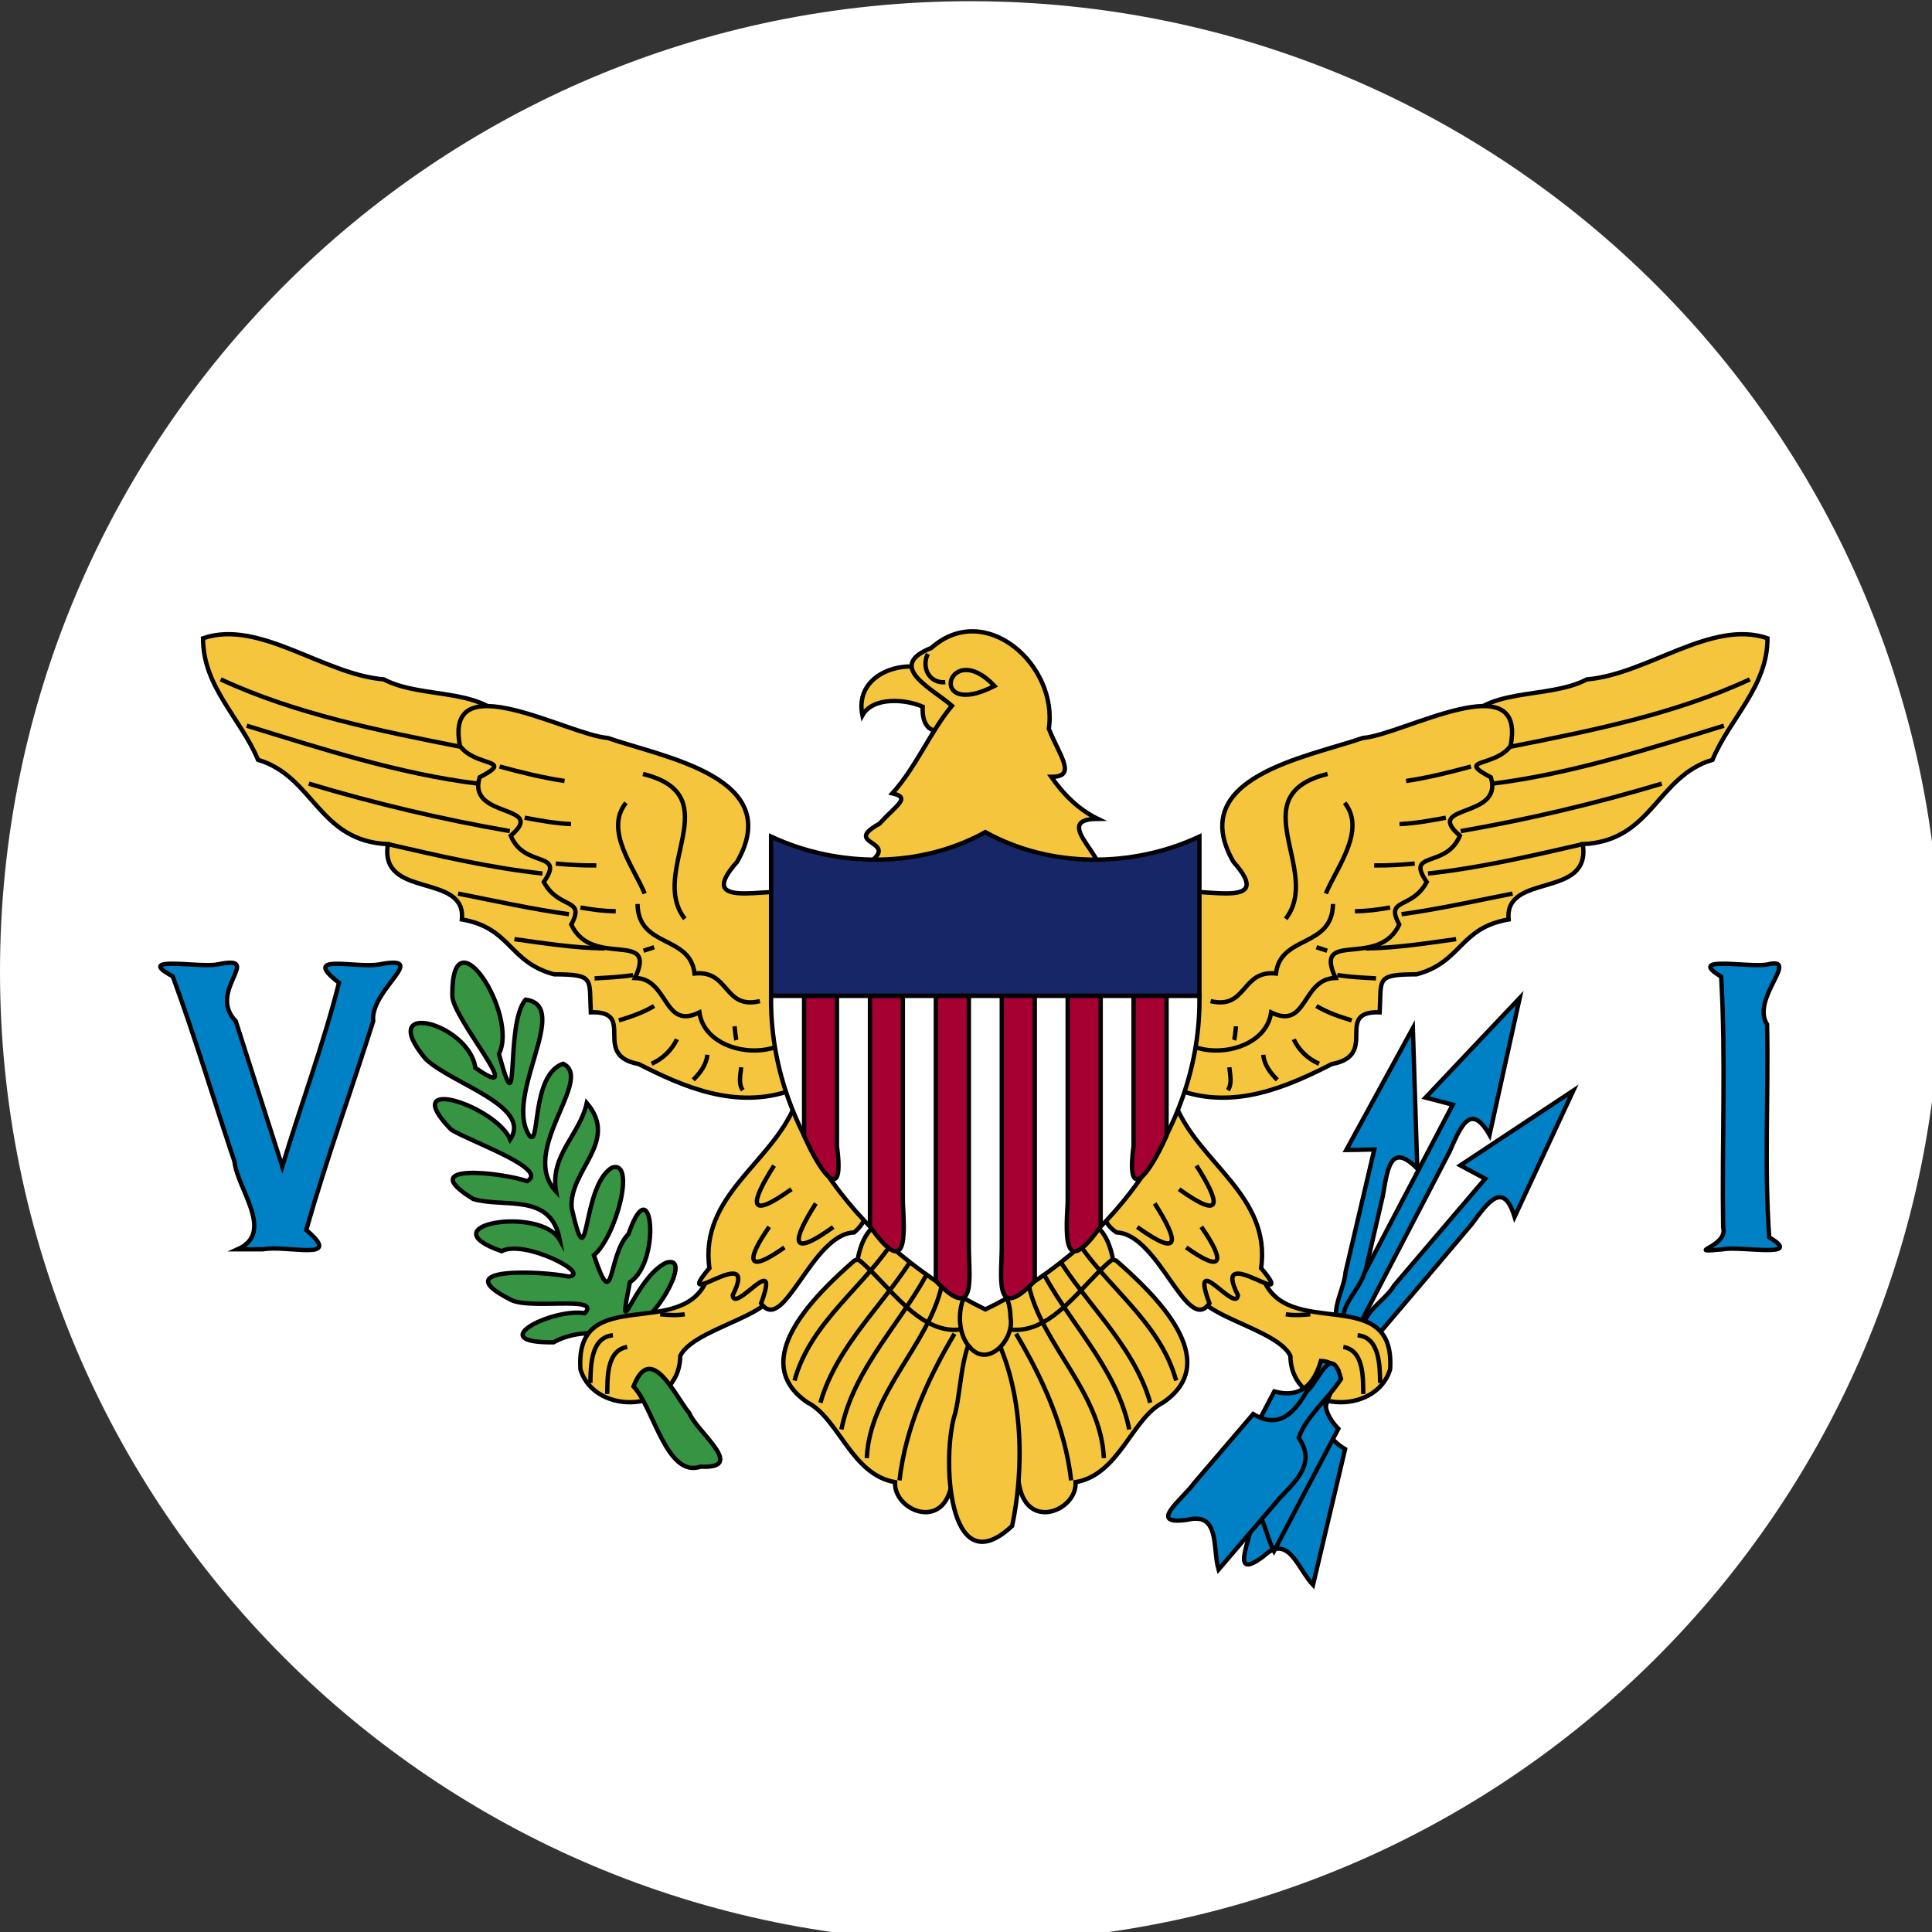 <?xml version="1.0" encoding="UTF-8"?>
<!-- Created by grConvert v0.1-0 -->
<svg xmlns="http://www.w3.org/2000/svg" xmlns:xlink="http://www.w3.org/1999/xlink" width="56pt" height="56pt" viewBox="0 0 56 56" version="1.1">
<rect x="0" y="0" width="56" height="56" fill="#333333" stroke="none"/>
<g id="surface544">
<path style=" stroke:none;fill-rule:nonzero;fill:rgb(100%,100%,100%);fill-opacity:1;" d="M 56.25 28.16 C 56.25 43.695 43.656 56.285 28.125 56.285 C 12.594 56.285 0 43.695 0 28.16 C 0 12.625 12.594 0.035 28.125 0.035 C 43.656 0.035 56.25 12.625 56.25 28.16 Z M 56.25 28.16 "/>
<path style="fill-rule:nonzero;fill:rgb(21.176%,58.039%,26.275%);fill-opacity:1;stroke-width:0.095;stroke-linecap:butt;stroke-linejoin:miter;stroke:rgb(0.392%,0%,0.784%);stroke-opacity:1;stroke-miterlimit:10;" d="M 15.078 27.62 C 15.523 27.423 16.264 26.093 15.69 26.275 C 14.993 26.617 14.602 28.212 14.902 26.699 C 15.599 26.249 15.387 24.15 14.872 25.646 C 14.407 26.111 14.566 27.456 14.116 26.111 C 14.607 25.693 15.04 24.012 14.51 24.198 C 13.83 24.601 14.022 26.799 13.63 25.083 C 13.56 24.256 14.684 23.633 13.96 22.785 C 13.813 23.477 13.151 23.918 13.289 24.718 C 12.456 23.833 14.137 22.255 13.442 21.928 C 12.736 22.173 12.945 23.786 12.706 23.497 C 12.132 22.623 13.648 20.66 12.624 20.528 C 12.159 21.06 12.521 23.482 12.041 21.714 C 12.48 20.86 11.008 18.57 11.023 20.427 C 10.996 20.916 12.739 22.867 11.526 22.017 C 11.391 21.043 9.333 20.498 10.44 21.823 C 11.014 22.37 12.774 22.85 12.288 23.582 C 11.973 22.847 9.807 22.14 10.999 23.368 C 11.438 23.638 13.145 24.224 12.659 24.492 C 12.065 24.295 10.181 24.086 11.482 24.883 C 12.171 25.083 13.177 24.733 13.371 25.775 C 12.945 25.025 10.455 25.451 12.1 26.022 C 12.588 25.757 14.089 26.528 13.56 26.576 C 12.977 26.452 10.879 26.358 12.277 27.07 C 12.671 27.32 14.298 26.976 13.916 27.376 C 13.207 27.261 11.676 28.032 13.236 28.012 C 13.886 27.65 14.46 27.947 15.078 27.62 Z M 15.078 27.62 " transform="matrix(1.327,0,0,1.327,-1.517,1.735)"/>
<path style="fill-rule:nonzero;fill:rgb(95.686%,77.255%,23.922%);fill-opacity:1;stroke-width:0.095;stroke-linecap:butt;stroke-linejoin:miter;stroke:rgb(0.392%,0%,0.784%);stroke-opacity:1;stroke-miterlimit:10;" d="M 19.981 14.318 C 19.725 13.079 21.862 12.855 22.05 13.979 C 22.201 14.624 21.256 15.03 21.297 14.129 C 20.938 13.967 20.214 13.9 19.981 14.318 Z M 19.981 14.318 " transform="matrix(1.327,0,0,1.327,-1.517,1.735)"/>
<path style="fill-rule:nonzero;fill:rgb(95.686%,77.255%,23.922%);fill-opacity:1;stroke-width:0.095;stroke-linecap:butt;stroke-linejoin:miter;stroke:rgb(0.392%,0%,0.784%);stroke-opacity:1;stroke-miterlimit:10;" d="M 25.12 16.578 C 23.81 16.584 26.235 17.994 24.484 17.811 C 22.998 17.852 21.512 17.723 20.029 17.605 C 20.932 17.034 19.472 17.167 20.355 16.684 C 20.726 16.272 21.05 16.116 20.635 16.022 C 21.159 15.442 21.465 14.671 21.936 14.109 C 21.524 13.741 20.467 13.249 21.485 12.846 C 22.668 11.793 24.261 13.229 24.052 14.609 C 24.281 15.192 24.684 15.666 24.105 15.66 C 24.364 16.036 24.702 16.375 25.12 16.578 Z M 25.12 16.578 " transform="matrix(1.327,0,0,1.327,-1.517,1.735)"/>
<path style="fill:none;stroke-width:0.095;stroke-linecap:butt;stroke-linejoin:miter;stroke:rgb(0.392%,0%,0.784%);stroke-opacity:1;stroke-miterlimit:10;" d="M 21.791 13.594 C 21.438 13.623 21.265 13.27 21.409 12.976 " transform="matrix(1.327,0,0,1.327,-1.517,1.735)"/>
<path style="fill-rule:nonzero;fill:rgb(95.686%,77.255%,23.922%);fill-opacity:1;stroke-width:0.095;stroke-linecap:butt;stroke-linejoin:miter;stroke:rgb(0.392%,0%,0.784%);stroke-opacity:1;stroke-miterlimit:10;" d="M 22.866 13.676 C 21.841 12.593 21.362 14.444 22.866 13.676 Z M 22.866 13.676 " transform="matrix(1.327,0,0,1.327,-1.517,1.735)"/>
<path style="fill-rule:nonzero;fill:rgb(95.686%,77.255%,23.922%);fill-opacity:1;stroke-width:0.095;stroke-linecap:butt;stroke-linejoin:miter;stroke:rgb(0.392%,0%,0.784%);stroke-opacity:1;stroke-miterlimit:4;" d="M 26.901 22.505 C 28.113 22.941 29.276 22.423 30.235 21.934 C 31.283 21.743 30.262 20.772 31.28 20.804 C 31.318 20.06 31.189 19.98 32.086 19.974 C 33.078 19.709 33.016 18.962 34.096 18.776 C 33.999 17.74 35.909 18.341 35.715 17.131 C 37.237 17.064 37.325 15.654 38.549 15.289 C 38.932 14.374 39.753 13.691 39.75 12.634 C 38.526 12.213 37.125 13.423 35.806 13.532 C 34.923 13.994 33.534 13.658 33.031 14.618 C 31.827 16.407 30.627 18.197 29.426 19.986 C 28.661 20.28 27.895 20.575 27.133 20.869 C 27.054 21.413 26.977 21.961 26.901 22.505 Z M 26.901 22.505 " transform="matrix(1.327,0,0,1.327,-1.517,1.735)"/>
<path style="fill-rule:nonzero;fill:rgb(95.686%,77.255%,23.922%);fill-opacity:1;stroke-width:0.095;stroke-linecap:butt;stroke-linejoin:miter;stroke:rgb(0.392%,0%,0.784%);stroke-opacity:1;stroke-miterlimit:4;" d="M 26.871 18.194 C 27.404 18.064 29.028 18.576 28.084 17.517 C 27.03 15.671 29.685 15.236 30.912 14.812 C 31.786 14.744 34.5 13.173 34.138 14.986 C 33.796 15.457 32.922 15.257 33.708 15.671 C 33.993 16.587 32.213 16.248 33.031 16.946 C 32.737 17.67 31.827 17.267 32.307 17.958 C 31.977 18.573 31.386 18.291 31.707 18.888 C 31.25 19.862 29.817 18.98 30.315 20.054 C 29.573 20.068 29.708 21.199 28.908 20.807 C 28.743 21.984 26.227 21.984 26.645 20.339 C 26.639 19.618 26.736 18.9 26.871 18.194 Z M 26.871 18.194 " transform="matrix(1.327,0,0,1.327,-1.517,1.735)"/>
<path style="fill:none;stroke-width:0.095;stroke-linecap:butt;stroke-linejoin:miter;stroke:rgb(0.392%,0%,0.784%);stroke-opacity:1;stroke-miterlimit:4;" d="M 39.365 13.532 C 37.713 14.297 35.898 14.653 34.123 15.006 " transform="matrix(1.327,0,0,1.327,-1.517,1.735)"/>
<path style="fill-rule:nonzero;fill:rgb(95.686%,77.255%,23.922%);fill-opacity:1;stroke-width:0.095;stroke-linecap:butt;stroke-linejoin:miter;stroke:rgb(0.392%,0%,0.784%);stroke-opacity:1;stroke-miterlimit:4;" d="M 16.609 26.576 C 16.117 28.027 13.692 26.684 13.822 28.603 C 14.131 29.639 15.985 29.566 16.002 28.309 C 16.35 27.591 18.816 27.335 17.795 26.484 C 17.244 26.39 17.103 25.86 16.62 26.567 Z M 16.609 26.576 " transform="matrix(1.327,0,0,1.327,-1.517,1.735)"/>
<path style="fill:none;stroke-width:0.095;stroke-linecap:butt;stroke-linejoin:miter;stroke:rgb(0.392%,0%,0.784%);stroke-opacity:1;stroke-miterlimit:4;" d="M 38.799 14.544 C 37.14 15.053 35.471 15.595 33.743 15.81 " transform="matrix(1.327,0,0,1.327,-1.517,1.735)"/>
<path style="fill:none;stroke-width:0.095;stroke-linecap:butt;stroke-linejoin:miter;stroke:rgb(0.392%,0%,0.784%);stroke-opacity:1;stroke-miterlimit:4;" d="M 37.44 15.81 C 36.001 16.242 34.532 16.59 33.049 16.846 " transform="matrix(1.327,0,0,1.327,-1.517,1.735)"/>
<path style="fill:none;stroke-width:0.095;stroke-linecap:butt;stroke-linejoin:miter;stroke:rgb(0.392%,0%,0.784%);stroke-opacity:1;stroke-miterlimit:4;" d="M 35.715 17.131 C 34.597 17.387 33.478 17.649 32.336 17.773 " transform="matrix(1.327,0,0,1.327,-1.517,1.735)"/>
<path style="fill:none;stroke-width:0.095;stroke-linecap:butt;stroke-linejoin:miter;stroke:rgb(0.392%,0%,0.784%);stroke-opacity:1;stroke-miterlimit:10;" d="M 34.182 18.211 C 33.375 18.37 32.572 18.55 31.757 18.662 " transform="matrix(1.327,0,0,1.327,-1.517,1.735)"/>
<path style="fill-rule:nonzero;fill:rgb(0%,50.588%,77.647%);fill-opacity:1;stroke-width:0.095;stroke-linecap:butt;stroke-linejoin:miter;stroke:rgb(0.392%,0%,0.784%);stroke-opacity:1;stroke-miterlimit:10;" d="M 30.55 23.812 C 31.036 22.926 31.521 22.037 32.004 21.151 C 32.036 22.173 32.069 23.197 32.101 24.218 C 31.507 23.618 31.448 24.251 31.351 24.801 C 31.121 25.799 30.888 26.799 30.659 27.797 C 30.006 27.585 30.503 26.941 30.535 26.473 C 30.744 25.581 30.953 24.692 31.162 23.8 C 30.959 23.806 30.756 23.809 30.55 23.812 Z M 30.55 23.812 " transform="matrix(1.327,0,0,1.327,-1.517,1.735)"/>
<path style="fill:none;stroke-width:0.095;stroke-linecap:butt;stroke-linejoin:miter;stroke:rgb(0.392%,0%,0.784%);stroke-opacity:1;stroke-miterlimit:10;" d="M 32.949 19.206 C 32.295 19.297 31.639 19.4 30.977 19.409 " transform="matrix(1.327,0,0,1.327,-1.517,1.735)"/>
<path style="fill:none;stroke-width:0.095;stroke-linecap:butt;stroke-linejoin:miter;stroke:rgb(0.392%,0%,0.784%);stroke-opacity:1;stroke-miterlimit:10;" d="M 31.198 20.063 C 30.915 20.048 30.632 20.033 30.353 19.992 " transform="matrix(1.327,0,0,1.327,-1.517,1.735)"/>
<path style="fill:none;stroke-width:0.095;stroke-linecap:butt;stroke-linejoin:miter;stroke:rgb(0.392%,0%,0.784%);stroke-opacity:1;stroke-miterlimit:10;" d="M 30.668 20.981 C 30.403 20.901 30.135 20.81 29.897 20.666 " transform="matrix(1.327,0,0,1.327,-1.517,1.735)"/>
<path style="fill:none;stroke-width:0.095;stroke-linecap:butt;stroke-linejoin:miter;stroke:rgb(0.392%,0%,0.784%);stroke-opacity:1;stroke-miterlimit:10;" d="M 29.956 21.928 C 29.714 21.823 29.511 21.631 29.402 21.393 " transform="matrix(1.327,0,0,1.327,-1.517,1.735)"/>
<path style="fill:none;stroke-width:0.095;stroke-linecap:butt;stroke-linejoin:miter;stroke:rgb(0.392%,0%,0.784%);stroke-opacity:1;stroke-miterlimit:10;" d="M 29.043 22.279 C 28.893 22.132 28.755 21.949 28.737 21.731 " transform="matrix(1.327,0,0,1.327,-1.517,1.735)"/>
<path style="fill-rule:nonzero;fill:rgb(0%,50.588%,77.647%);fill-opacity:1;stroke-width:0.095;stroke-linecap:butt;stroke-linejoin:miter;stroke:rgb(0.392%,0%,0.784%);stroke-opacity:1;stroke-miterlimit:10;" d="M 33.04 24.148 C 33.861 23.603 34.685 23.059 35.509 22.514 C 35.079 23.435 34.653 24.354 34.226 25.272 C 33.979 24.462 33.634 24.966 33.293 25.428 C 32.59 26.261 31.886 27.094 31.18 27.923 C 30.553 27.55 31.383 27.155 31.595 26.77 C 32.257 25.993 32.922 25.216 33.584 24.439 C 33.402 24.342 33.219 24.245 33.04 24.148 Z M 33.04 24.148 " transform="matrix(1.327,0,0,1.327,-1.517,1.735)"/>
<path style="fill:none;stroke-width:0.095;stroke-linecap:butt;stroke-linejoin:miter;stroke:rgb(0.392%,0%,0.784%);stroke-opacity:1;stroke-miterlimit:10;" d="M 27.963 22.505 C 28.063 22.358 28.01 22.164 27.995 22.005 " transform="matrix(1.327,0,0,1.327,-1.517,1.735)"/>
<path style="fill-rule:nonzero;fill:rgb(0%,50.588%,77.647%);fill-opacity:1;stroke-width:0.095;stroke-linecap:butt;stroke-linejoin:miter;stroke:rgb(0.392%,0%,0.784%);stroke-opacity:1;stroke-miterlimit:10;" d="M 32.281 22.667 C 32.966 21.94 33.652 21.216 34.338 20.492 C 34.117 21.49 33.899 22.485 33.679 23.482 C 33.258 22.744 33.037 23.329 32.807 23.847 C 32.142 25.128 31.474 26.408 30.809 27.688 C 30.082 27.517 30.833 26.92 30.941 26.508 C 31.586 25.281 32.231 24.05 32.875 22.823 C 32.678 22.77 32.478 22.717 32.281 22.667 Z M 32.281 22.667 " transform="matrix(1.327,0,0,1.327,-1.517,1.735)"/>
<path style="fill:none;stroke-width:0.095;stroke-linecap:butt;stroke-linejoin:miter;stroke:rgb(0.392%,0%,0.784%);stroke-opacity:1;stroke-miterlimit:10;" d="M 28.101 21.41 C 28.11 21.384 28.137 21.184 28.14 21.11 " transform="matrix(1.327,0,0,1.327,-1.517,1.735)"/>
<path style="fill-rule:nonzero;fill:rgb(95.686%,77.255%,23.922%);fill-opacity:1;stroke-width:0.095;stroke-linecap:butt;stroke-linejoin:miter;stroke:rgb(0.392%,0%,0.784%);stroke-opacity:1;stroke-miterlimit:4;" d="M 18.43 22.505 C 17.215 22.941 16.052 22.423 15.093 21.934 C 14.048 21.743 15.067 20.772 14.048 20.804 C 14.01 20.06 14.139 19.98 13.245 19.974 C 12.25 19.709 12.312 18.962 11.232 18.776 C 11.332 17.74 9.419 18.341 9.616 17.131 C 8.091 17.064 8.006 15.654 6.779 15.289 C 6.396 14.374 5.575 13.691 5.578 12.634 C 6.805 12.213 8.203 13.423 9.525 13.532 C 10.405 13.994 11.794 13.658 12.3 14.618 C 13.501 16.407 14.702 18.197 15.902 19.986 C 16.668 20.28 17.433 20.575 18.195 20.869 C 18.274 21.413 18.351 21.961 18.43 22.505 Z M 18.43 22.505 " transform="matrix(1.327,0,0,1.327,-1.517,1.735)"/>
<path style="fill:none;stroke-width:0.095;stroke-linecap:butt;stroke-linejoin:miter;stroke:rgb(0.392%,0%,0.784%);stroke-opacity:1;stroke-miterlimit:10;" d="M 30.141 15.598 C 28.228 16.069 30.038 17.72 29.226 18.762 " transform="matrix(1.327,0,0,1.327,-1.517,1.735)"/>
<path style="fill-rule:nonzero;fill:rgb(95.686%,77.255%,23.922%);fill-opacity:1;stroke-width:0.095;stroke-linecap:butt;stroke-linejoin:miter;stroke:rgb(0.392%,0%,0.784%);stroke-opacity:1;stroke-miterlimit:4;" d="M 18.457 18.194 C 17.924 18.064 16.3 18.576 17.244 17.517 C 18.298 15.671 15.643 15.236 14.419 14.812 C 13.545 14.744 10.829 13.173 11.191 14.986 C 11.535 15.457 12.406 15.257 11.62 15.671 C 11.335 16.587 13.115 16.248 12.3 16.946 C 12.594 17.67 13.501 17.267 13.021 17.958 C 13.354 18.573 13.942 18.291 13.621 18.888 C 14.078 19.862 15.514 18.98 15.014 20.054 C 15.755 20.068 15.62 21.199 16.42 20.807 C 16.585 21.984 19.101 21.984 18.684 20.339 C 18.689 19.618 18.592 18.9 18.457 18.194 Z M 18.457 18.194 " transform="matrix(1.327,0,0,1.327,-1.517,1.735)"/>
<path style="fill:none;stroke-width:0.095;stroke-linecap:butt;stroke-linejoin:miter;stroke:rgb(0.392%,0%,0.784%);stroke-opacity:1;stroke-miterlimit:10;" d="M 30.132 19.459 L 29.897 19.383 " transform="matrix(1.327,0,0,1.327,-1.517,1.735)"/>
<path style="fill:none;stroke-width:0.095;stroke-linecap:butt;stroke-linejoin:miter;stroke:rgb(0.392%,0%,0.784%);stroke-opacity:1;stroke-miterlimit:10;" d="M 31.507 18.515 C 31.253 18.562 30.997 18.594 30.738 18.597 " transform="matrix(1.327,0,0,1.327,-1.517,1.735)"/>
<path style="fill:none;stroke-width:0.095;stroke-linecap:butt;stroke-linejoin:miter;stroke:rgb(0.392%,0%,0.784%);stroke-opacity:1;stroke-miterlimit:10;" d="M 32.045 17.555 C 31.751 17.584 31.456 17.599 31.159 17.596 " transform="matrix(1.327,0,0,1.327,-1.517,1.735)"/>
<path style="fill:none;stroke-width:0.095;stroke-linecap:butt;stroke-linejoin:miter;stroke:rgb(0.392%,0%,0.784%);stroke-opacity:1;stroke-miterlimit:10;" d="M 32.725 16.554 C 32.392 16.616 32.054 16.678 31.713 16.693 " transform="matrix(1.327,0,0,1.327,-1.517,1.735)"/>
<path style="fill:none;stroke-width:0.095;stroke-linecap:butt;stroke-linejoin:miter;stroke:rgb(0.392%,0%,0.784%);stroke-opacity:1;stroke-miterlimit:10;" d="M 33.272 15.436 C 32.807 15.563 32.336 15.68 31.857 15.751 " transform="matrix(1.327,0,0,1.327,-1.517,1.735)"/>
<path style="fill:none;stroke-width:0.095;stroke-linecap:butt;stroke-linejoin:miter;stroke:rgb(0.392%,0%,0.784%);stroke-opacity:1;stroke-miterlimit:10;" d="M 30.515 16.228 C 30.991 16.828 30.341 17.637 30.103 18.211 " transform="matrix(1.327,0,0,1.327,-1.517,1.735)"/>
<path style="fill-rule:nonzero;fill:rgb(95.686%,77.255%,23.922%);fill-opacity:1;stroke-width:0.095;stroke-linecap:butt;stroke-linejoin:miter;stroke:rgb(0.392%,0%,0.784%);stroke-opacity:1;stroke-miterlimit:4;" d="M 18.507 22.835 C 17.986 24.109 16.423 24.813 16.638 26.393 C 15.767 27.423 17.768 25.76 17.147 26.985 C 17.183 27.4 18.21 25.955 17.768 27.161 C 18.257 27.868 18.875 25.643 19.799 25.613 C 20.77 24.801 18.857 23.621 18.507 22.835 Z M 18.507 22.835 " transform="matrix(1.327,0,0,1.327,-1.517,1.735)"/>
<path style="fill:none;stroke-width:0.095;stroke-linecap:butt;stroke-linejoin:miter;stroke:rgb(0.392%,0%,0.784%);stroke-opacity:1;stroke-miterlimit:10;" d="M 30.259 18.438 C 30.247 19.406 29.111 19.106 29.014 19.957 C 28.251 19.874 28.384 20.751 27.586 20.56 " transform="matrix(1.327,0,0,1.327,-1.517,1.735)"/>
<path style="fill-rule:nonzero;fill:rgb(95.686%,77.255%,23.922%);fill-opacity:1;stroke-width:0.095;stroke-linecap:butt;stroke-linejoin:miter;stroke:rgb(0.392%,0%,0.784%);stroke-opacity:1;stroke-miterlimit:4;" d="M 28.719 26.576 C 29.211 28.027 31.636 26.684 31.507 28.603 C 31.198 29.639 29.346 29.566 29.329 28.309 C 28.981 27.591 26.515 27.335 27.536 26.484 C 28.084 26.39 28.225 25.86 28.711 26.567 Z M 28.719 26.576 " transform="matrix(1.327,0,0,1.327,-1.517,1.735)"/>
<path style="fill-rule:nonzero;fill:rgb(95.686%,77.255%,23.922%);fill-opacity:1;stroke-width:0.095;stroke-linecap:butt;stroke-linejoin:miter;stroke:rgb(0.392%,0%,0.784%);stroke-opacity:1;stroke-miterlimit:4;" d="M 26.824 22.835 C 27.345 24.109 28.908 24.813 28.69 26.393 C 29.561 27.423 27.563 25.76 28.184 26.985 C 28.146 27.4 27.118 25.955 27.56 27.161 C 27.074 27.868 26.453 25.643 25.532 25.613 C 24.511 24.925 26.539 23.503 26.824 22.835 Z M 26.824 22.835 " transform="matrix(1.327,0,0,1.327,-1.517,1.735)"/>
<path style="fill:none;stroke-width:0.095;stroke-linecap:butt;stroke-linejoin:miter;stroke:rgb(0.392%,0%,0.784%);stroke-opacity:1;stroke-miterlimit:4;" d="M 29.229 27.4 C 29.405 27.429 29.588 27.417 29.764 27.4 " transform="matrix(1.327,0,0,1.327,-1.517,1.735)"/>
<path style="fill:none;stroke-width:0.095;stroke-linecap:butt;stroke-linejoin:miter;stroke:rgb(0.392%,0%,0.784%);stroke-opacity:1;stroke-miterlimit:10;" d="M 30.797 27.859 C 31.283 27.903 31.283 28.533 31.289 28.901 " transform="matrix(1.327,0,0,1.327,-1.517,1.735)"/>
<path style="fill:none;stroke-width:0.095;stroke-linecap:butt;stroke-linejoin:miter;stroke:rgb(0.392%,0%,0.784%);stroke-opacity:1;stroke-miterlimit:10;" d="M 30.485 28.115 C 30.939 28.188 30.915 28.792 30.921 29.142 " transform="matrix(1.327,0,0,1.327,-1.517,1.735)"/>
<path style="fill:none;stroke-width:0.095;stroke-linecap:butt;stroke-linejoin:miter;stroke:rgb(0.392%,0%,0.784%);stroke-opacity:1;stroke-miterlimit:4;" d="M 25.985 25.495 C 26.962 26.196 26.88 25.787 26.365 24.98 " transform="matrix(1.327,0,0,1.327,-1.517,1.735)"/>
<path style="fill:none;stroke-width:0.095;stroke-linecap:butt;stroke-linejoin:miter;stroke:rgb(0.392%,0%,0.784%);stroke-opacity:1;stroke-miterlimit:4;" d="M 26.898 24.668 C 27.875 25.369 27.792 24.96 27.277 24.153 " transform="matrix(1.327,0,0,1.327,-1.517,1.735)"/>
<path style="fill:none;stroke-width:0.095;stroke-linecap:butt;stroke-linejoin:miter;stroke:rgb(0.392%,0%,0.784%);stroke-opacity:1;stroke-miterlimit:4;" d="M 27.054 25.94 C 27.878 26.528 27.901 26.231 27.383 25.49 " transform="matrix(1.327,0,0,1.327,-1.517,1.735)"/>
<path style="fill-rule:nonzero;fill:rgb(95.686%,77.255%,23.922%);fill-opacity:1;stroke-width:0.095;stroke-linecap:butt;stroke-linejoin:miter;stroke:rgb(0.392%,0%,0.784%);stroke-opacity:1;stroke-miterlimit:10;" d="M 23.395 31.073 C 23.548 32.162 24.676 31.685 24.637 31.067 C 25.591 30.905 25.862 29.675 26.55 29.327 C 27.875 28.421 26.386 26.982 25.523 26.228 C 25.091 26.066 24.573 26.711 24.105 26.882 C 23.772 27.194 23.013 27.297 22.957 27.744 C 23.104 28.854 23.251 29.963 23.395 31.073 Z M 23.395 31.073 " transform="matrix(1.327,0,0,1.327,-1.517,1.735)"/>
<path style="fill-rule:nonzero;fill:rgb(95.686%,77.255%,23.922%);fill-opacity:1;stroke-width:0.095;stroke-linecap:butt;stroke-linejoin:miter;stroke:rgb(0.392%,0%,0.784%);stroke-opacity:1;stroke-miterlimit:4;" d="M 23.122 27.717 C 24.09 27.923 24.79 26.708 25.453 26.193 C 25.082 24.309 23.166 26.043 22.957 27.076 C 23.013 27.291 23.069 27.503 23.122 27.717 Z M 23.122 27.717 " transform="matrix(1.327,0,0,1.327,-1.517,1.735)"/>
<path style="fill:none;stroke-width:0.095;stroke-linecap:butt;stroke-linejoin:miter;stroke:rgb(0.392%,0%,0.784%);stroke-opacity:1;stroke-miterlimit:10;" d="M 24.54 31.028 C 24.411 29.884 23.919 28.806 23.337 27.826 " transform="matrix(1.327,0,0,1.327,-1.517,1.735)"/>
<path style="fill:none;stroke-width:0.095;stroke-linecap:butt;stroke-linejoin:miter;stroke:rgb(0.392%,0%,0.784%);stroke-opacity:1;stroke-miterlimit:10;" d="M 25.255 30.543 C 25.191 29.107 23.916 28.082 23.619 26.793 L 23.44 26.658 " transform="matrix(1.327,0,0,1.327,-1.517,1.735)"/>
<path style="fill:none;stroke-width:0.095;stroke-linecap:butt;stroke-linejoin:miter;stroke:rgb(0.392%,0%,0.784%);stroke-opacity:1;stroke-miterlimit:10;" d="M 25.809 29.916 C 25.538 28.539 24.408 27.503 23.855 26.346 " transform="matrix(1.327,0,0,1.327,-1.517,1.735)"/>
<path style="fill:none;stroke-width:0.095;stroke-linecap:butt;stroke-linejoin:miter;stroke:rgb(0.392%,0%,0.784%);stroke-opacity:1;stroke-miterlimit:10;" d="M 26.268 29.333 C 25.903 28.056 24.814 27.129 24.196 26.072 " transform="matrix(1.327,0,0,1.327,-1.517,1.735)"/>
<path style="fill:none;stroke-width:0.095;stroke-linecap:butt;stroke-linejoin:miter;stroke:rgb(0.392%,0%,0.784%);stroke-opacity:1;stroke-miterlimit:10;" d="M 26.833 28.848 C 26.48 27.547 25.261 26.773 24.614 25.704 " transform="matrix(1.327,0,0,1.327,-1.517,1.735)"/>
<path style="fill-rule:nonzero;fill:rgb(95.686%,77.255%,23.922%);fill-opacity:1;stroke-width:0.095;stroke-linecap:butt;stroke-linejoin:miter;stroke:rgb(0.392%,0%,0.784%);stroke-opacity:1;stroke-miterlimit:10;" d="M 21.933 31.073 C 21.78 32.162 20.655 31.685 20.694 31.067 C 19.74 30.905 19.466 29.675 18.781 29.327 C 17.456 28.421 18.945 26.982 19.805 26.228 C 20.24 26.066 20.758 26.711 21.226 26.882 C 21.556 27.194 22.315 27.297 22.371 27.744 C 22.227 28.854 22.08 29.963 21.933 31.073 Z M 21.933 31.073 " transform="matrix(1.327,0,0,1.327,-1.517,1.735)"/>
<path style="fill-rule:nonzero;fill:rgb(95.686%,77.255%,23.922%);fill-opacity:1;stroke-width:0.095;stroke-linecap:butt;stroke-linejoin:miter;stroke:rgb(0.392%,0%,0.784%);stroke-opacity:1;stroke-miterlimit:4;" d="M 22.206 27.717 C 21.241 27.923 20.541 26.708 19.878 26.193 C 20.246 24.309 22.165 26.043 22.374 27.076 C 22.318 27.291 22.262 27.503 22.206 27.717 Z M 22.206 27.717 " transform="matrix(1.327,0,0,1.327,-1.517,1.735)"/>
<path style="fill:none;stroke-width:0.095;stroke-linecap:butt;stroke-linejoin:miter;stroke:rgb(0.392%,0%,0.784%);stroke-opacity:1;stroke-miterlimit:10;" d="M 20.791 31.028 C 20.92 29.884 21.409 28.806 21.992 27.826 " transform="matrix(1.327,0,0,1.327,-1.517,1.735)"/>
<path style="fill:none;stroke-width:0.095;stroke-linecap:butt;stroke-linejoin:miter;stroke:rgb(0.392%,0%,0.784%);stroke-opacity:1;stroke-miterlimit:10;" d="M 20.076 30.543 C 20.14 29.107 21.415 28.082 21.709 26.793 L 21.892 26.658 " transform="matrix(1.327,0,0,1.327,-1.517,1.735)"/>
<path style="fill-rule:nonzero;fill:rgb(95.686%,77.255%,23.922%);fill-opacity:1;stroke-width:0.095;stroke-linecap:butt;stroke-linejoin:miter;stroke:rgb(0.392%,0%,0.784%);stroke-opacity:1;stroke-miterlimit:4;" d="M 22.666 27.494 C 23.475 28.733 23.554 30.578 23.251 32.023 C 21.824 33.362 21.709 30.452 22.009 29.557 C 22.168 28.898 22.118 27.959 22.666 27.494 Z M 22.666 27.494 " transform="matrix(1.327,0,0,1.327,-1.517,1.735)"/>
<path style="fill:none;stroke-width:0.095;stroke-linecap:butt;stroke-linejoin:miter;stroke:rgb(0.392%,0%,0.784%);stroke-opacity:1;stroke-miterlimit:10;" d="M 19.522 29.916 C 19.793 28.539 20.92 27.503 21.477 26.346 " transform="matrix(1.327,0,0,1.327,-1.517,1.735)"/>
<path style="fill:none;stroke-width:0.095;stroke-linecap:butt;stroke-linejoin:miter;stroke:rgb(0.392%,0%,0.784%);stroke-opacity:1;stroke-miterlimit:10;" d="M 19.063 29.333 C 19.425 28.056 20.514 27.129 21.135 26.072 " transform="matrix(1.327,0,0,1.327,-1.517,1.735)"/>
<path style="fill-rule:nonzero;fill:rgb(95.686%,77.255%,23.922%);fill-opacity:1;stroke-width:0.095;stroke-linecap:butt;stroke-linejoin:miter;stroke:rgb(0.392%,0%,0.784%);stroke-opacity:1;stroke-miterlimit:4;" d="M 23.216 27.473 C 23.307 27.953 22.707 28.609 22.309 28.097 C 21.921 27.665 22.106 26.517 22.827 26.693 C 23.11 26.835 23.213 27.179 23.216 27.473 Z M 23.216 27.473 " transform="matrix(1.327,0,0,1.327,-1.517,1.735)"/>
<path style="fill:none;stroke-width:0.095;stroke-linecap:butt;stroke-linejoin:miter;stroke:rgb(0.392%,0%,0.784%);stroke-opacity:1;stroke-miterlimit:10;" d="M 18.498 28.848 C 18.851 27.547 20.067 26.773 20.714 25.704 " transform="matrix(1.327,0,0,1.327,-1.517,1.735)"/>
<path style="fill-rule:nonzero;fill:rgb(100%,100%,100%);fill-opacity:1;stroke-width:0.095;stroke-linecap:butt;stroke-linejoin:miter;stroke:rgb(0.392%,0%,0.784%);stroke-opacity:1;stroke-miterlimit:4;" d="M 22.666 27.294 C 25.264 26.046 27.392 23.429 27.342 20.442 C 24.225 20.442 21.106 20.442 17.986 20.442 C 17.939 23.444 20.061 26.028 22.666 27.294 Z M 22.666 27.294 " transform="matrix(1.327,0,0,1.327,-1.517,1.735)"/>
<path style="fill:none;stroke-width:0.095;stroke-linecap:butt;stroke-linejoin:miter;stroke:rgb(0.392%,0%,0.784%);stroke-opacity:1;stroke-miterlimit:10;" d="M 20.146 20.442 C 20.385 20.442 20.626 20.442 20.864 20.442 " transform="matrix(1.327,0,0,1.327,-1.517,1.735)"/>
<path style="fill:none;stroke-width:0.095;stroke-linecap:butt;stroke-linejoin:miter;stroke:rgb(0.392%,0%,0.784%);stroke-opacity:1;stroke-miterlimit:10;" d="M 18.707 20.442 C 18.945 20.442 19.187 20.442 19.425 20.442 " transform="matrix(1.327,0,0,1.327,-1.517,1.735)"/>
<path style="fill:none;stroke-width:0.095;stroke-linecap:butt;stroke-linejoin:miter;stroke:rgb(0.392%,0%,0.784%);stroke-opacity:1;stroke-miterlimit:10;" d="M 21.585 20.442 C 21.824 20.442 22.065 20.442 22.306 20.442 " transform="matrix(1.327,0,0,1.327,-1.517,1.735)"/>
<path style="fill-rule:nonzero;fill:rgb(65.098%,0%,19.608%);fill-opacity:1;stroke-width:0.095;stroke-linecap:butt;stroke-linejoin:miter;stroke:rgb(0.392%,0%,0.784%);stroke-opacity:1;stroke-miterlimit:4;" d="M 18.707 20.442 C 18.707 21.461 18.707 22.482 18.707 23.5 C 19.104 24.395 19.593 24.983 19.425 23.733 C 19.425 22.638 19.425 21.54 19.425 20.442 C 19.187 20.442 18.945 20.442 18.707 20.442 Z M 18.707 20.442 " transform="matrix(1.327,0,0,1.327,-1.517,1.735)"/>
<path style="fill-rule:nonzero;fill:rgb(65.098%,0%,19.608%);fill-opacity:1;stroke-width:0.095;stroke-linecap:butt;stroke-linejoin:miter;stroke:rgb(0.392%,0%,0.784%);stroke-opacity:1;stroke-miterlimit:4;" d="M 20.146 20.442 C 20.146 22.123 20.146 23.803 20.146 25.481 C 20.941 26.602 20.911 25.766 20.864 24.966 C 20.864 23.459 20.864 21.949 20.864 20.442 C 20.626 20.442 20.385 20.442 20.146 20.442 Z M 20.146 20.442 " transform="matrix(1.327,0,0,1.327,-1.517,1.735)"/>
<path style="fill-rule:nonzero;fill:rgb(65.098%,0%,19.608%);fill-opacity:1;stroke-width:0.095;stroke-linecap:butt;stroke-linejoin:miter;stroke:rgb(0.392%,0%,0.784%);stroke-opacity:1;stroke-miterlimit:4;" d="M 21.585 20.442 C 21.585 22.52 21.585 24.595 21.585 26.673 C 22.51 27.635 22.295 26.531 22.306 25.857 C 22.306 24.053 22.306 22.249 22.306 20.442 C 22.065 20.442 21.824 20.442 21.585 20.442 Z M 21.585 20.442 " transform="matrix(1.327,0,0,1.327,-1.517,1.735)"/>
<path style="fill:none;stroke-width:0.095;stroke-linecap:butt;stroke-linejoin:miter;stroke:rgb(0.392%,0%,0.784%);stroke-opacity:1;stroke-miterlimit:4;" d="M 18.707 20.442 C 18.945 20.442 19.187 20.442 19.425 20.442 " transform="matrix(1.327,0,0,1.327,-1.517,1.735)"/>
<path style="fill:none;stroke-width:0.095;stroke-linecap:butt;stroke-linejoin:miter;stroke:rgb(0.392%,0%,0.784%);stroke-opacity:1;stroke-miterlimit:4;" d="M 20.146 20.442 C 20.385 20.442 20.626 20.442 20.864 20.442 " transform="matrix(1.327,0,0,1.327,-1.517,1.735)"/>
<path style="fill:none;stroke-width:0.095;stroke-linecap:butt;stroke-linejoin:miter;stroke:rgb(0.392%,0%,0.784%);stroke-opacity:1;stroke-miterlimit:4;" d="M 21.585 20.442 C 21.824 20.442 22.065 20.442 22.306 20.442 " transform="matrix(1.327,0,0,1.327,-1.517,1.735)"/>
<path style="fill-rule:nonzero;fill:rgb(65.098%,0%,19.608%);fill-opacity:1;stroke-width:0.095;stroke-linecap:butt;stroke-linejoin:miter;stroke:rgb(0.392%,0%,0.784%);stroke-opacity:1;stroke-miterlimit:4;" d="M 26.624 20.442 C 26.624 21.461 26.624 22.482 26.624 23.5 C 26.227 24.395 25.735 24.983 25.903 23.733 C 25.903 22.638 25.903 21.54 25.903 20.442 C 26.144 20.442 26.383 20.442 26.624 20.442 Z M 26.624 20.442 " transform="matrix(1.327,0,0,1.327,-1.517,1.735)"/>
<path style="fill-rule:nonzero;fill:rgb(65.098%,0%,19.608%);fill-opacity:1;stroke-width:0.095;stroke-linecap:butt;stroke-linejoin:miter;stroke:rgb(0.392%,0%,0.784%);stroke-opacity:1;stroke-miterlimit:4;" d="M 25.185 20.442 C 25.185 22.123 25.185 23.803 25.185 25.481 C 24.39 26.602 24.417 25.766 24.464 24.966 C 24.464 23.459 24.464 21.949 24.464 20.442 C 24.705 20.442 24.943 20.442 25.185 20.442 Z M 25.185 20.442 " transform="matrix(1.327,0,0,1.327,-1.517,1.735)"/>
<path style="fill-rule:nonzero;fill:rgb(65.098%,0%,19.608%);fill-opacity:1;stroke-width:0.095;stroke-linecap:butt;stroke-linejoin:miter;stroke:rgb(0.392%,0%,0.784%);stroke-opacity:1;stroke-miterlimit:4;" d="M 23.746 20.442 C 23.746 22.52 23.746 24.595 23.746 26.673 C 22.822 27.635 23.033 26.531 23.025 25.857 C 23.025 24.053 23.025 22.249 23.025 20.442 C 23.266 20.442 23.504 20.442 23.746 20.442 Z M 23.746 20.442 " transform="matrix(1.327,0,0,1.327,-1.517,1.735)"/>
<path style="fill-rule:nonzero;fill:rgb(0%,50.588%,77.647%);fill-opacity:1;stroke-width:0.095;stroke-linecap:butt;stroke-linejoin:miter;stroke:rgb(0.392%,0%,0.784%);stroke-opacity:1;stroke-miterlimit:10;" d="M 30.209 29.11 C 29.979 29.616 30.017 30.045 30.524 30.346 C 30.291 31.335 30.056 32.323 29.823 33.312 C 29.496 32.968 29.285 32.176 28.743 32.685 C 28.004 33.242 28.437 32.362 28.505 31.929 C 28.661 31.264 28.82 30.602 28.975 29.939 C 29.567 29.934 29.77 29.56 29.794 29.015 C 29.938 28.971 30.097 29.018 30.209 29.11 Z M 30.209 29.11 " transform="matrix(1.327,0,0,1.327,-1.517,1.735)"/>
<path style="fill-rule:nonzero;fill:rgb(0%,50.588%,77.647%);fill-opacity:1;stroke-width:0.095;stroke-linecap:butt;stroke-linejoin:miter;stroke:rgb(0.392%,0%,0.784%);stroke-opacity:1;stroke-miterlimit:10;" d="M 30.376 28.621 C 30.017 29.054 29.967 29.48 30.376 29.901 C 29.908 30.79 29.438 31.682 28.97 32.574 C 28.737 32.156 28.734 31.332 28.078 31.676 C 27.221 32.014 27.875 31.267 28.04 30.87 C 28.354 30.275 28.666 29.681 28.978 29.086 C 29.549 29.242 29.841 28.939 29.997 28.418 C 30.144 28.424 30.297 28.489 30.376 28.621 Z M 30.376 28.621 " transform="matrix(1.327,0,0,1.327,-1.517,1.735)"/>
<path style="fill-rule:nonzero;fill:rgb(0%,50.588%,77.647%);fill-opacity:1;stroke-width:0.095;stroke-linecap:butt;stroke-linejoin:miter;stroke:rgb(0.392%,0%,0.784%);stroke-opacity:1;stroke-miterlimit:10;" d="M 30.435 28.812 C 30.156 29.248 29.661 29.642 29.511 30.101 C 29.888 30.64 29.476 31.017 29.105 31.405 C 28.658 31.929 28.21 32.453 27.76 32.977 C 27.625 32.518 27.798 31.714 27.083 31.888 C 26.174 32.02 26.977 31.438 27.227 31.087 C 27.657 30.584 28.087 30.081 28.516 29.58 C 29.078 29.913 29.408 29.566 29.688 29.083 C 29.947 28.877 30.223 28 30.435 28.812 Z M 30.435 28.812 " transform="matrix(1.327,0,0,1.327,-1.517,1.735)"/>
<path style="fill:none;stroke-width:0.095;stroke-linecap:butt;stroke-linejoin:miter;stroke:rgb(0.392%,0%,0.784%);stroke-opacity:1;stroke-miterlimit:4;" d="M 5.964 13.532 C 7.615 14.297 9.433 14.653 11.208 15.006 " transform="matrix(1.327,0,0,1.327,-1.517,1.735)"/>
<path style="fill:none;stroke-width:0.095;stroke-linecap:butt;stroke-linejoin:miter;stroke:rgb(0.392%,0%,0.784%);stroke-opacity:1;stroke-miterlimit:4;" d="M 6.532 14.544 C 8.189 15.053 9.857 15.595 11.585 15.81 " transform="matrix(1.327,0,0,1.327,-1.517,1.735)"/>
<path style="fill:none;stroke-width:0.095;stroke-linecap:butt;stroke-linejoin:miter;stroke:rgb(0.392%,0%,0.784%);stroke-opacity:1;stroke-miterlimit:4;" d="M 7.888 15.81 C 9.33 16.242 10.796 16.59 12.279 16.846 " transform="matrix(1.327,0,0,1.327,-1.517,1.735)"/>
<path style="fill:none;stroke-width:0.095;stroke-linecap:butt;stroke-linejoin:miter;stroke:rgb(0.392%,0%,0.784%);stroke-opacity:1;stroke-miterlimit:4;" d="M 9.616 17.131 C 10.731 17.387 11.853 17.649 12.992 17.773 " transform="matrix(1.327,0,0,1.327,-1.517,1.735)"/>
<path style="fill:none;stroke-width:0.095;stroke-linecap:butt;stroke-linejoin:miter;stroke:rgb(0.392%,0%,0.784%);stroke-opacity:1;stroke-miterlimit:10;" d="M 11.149 18.211 C 11.953 18.37 12.756 18.55 13.571 18.662 " transform="matrix(1.327,0,0,1.327,-1.517,1.735)"/>
<path style="fill:none;stroke-width:0.095;stroke-linecap:butt;stroke-linejoin:miter;stroke:rgb(0.392%,0%,0.784%);stroke-opacity:1;stroke-miterlimit:10;" d="M 12.38 19.206 C 13.033 19.297 13.689 19.4 14.351 19.409 " transform="matrix(1.327,0,0,1.327,-1.517,1.735)"/>
<path style="fill:none;stroke-width:0.095;stroke-linecap:butt;stroke-linejoin:miter;stroke:rgb(0.392%,0%,0.784%);stroke-opacity:1;stroke-miterlimit:10;" d="M 14.131 20.063 C 14.413 20.048 14.696 20.033 14.975 19.992 " transform="matrix(1.327,0,0,1.327,-1.517,1.735)"/>
<path style="fill:none;stroke-width:0.095;stroke-linecap:butt;stroke-linejoin:miter;stroke:rgb(0.392%,0%,0.784%);stroke-opacity:1;stroke-miterlimit:10;" d="M 14.66 20.981 C 14.925 20.901 15.193 20.81 15.431 20.666 " transform="matrix(1.327,0,0,1.327,-1.517,1.735)"/>
<path style="fill:none;stroke-width:0.095;stroke-linecap:butt;stroke-linejoin:miter;stroke:rgb(0.392%,0%,0.784%);stroke-opacity:1;stroke-miterlimit:10;" d="M 15.376 21.928 C 15.614 21.823 15.817 21.631 15.929 21.393 " transform="matrix(1.327,0,0,1.327,-1.517,1.735)"/>
<path style="fill:none;stroke-width:0.095;stroke-linecap:butt;stroke-linejoin:miter;stroke:rgb(0.392%,0%,0.784%);stroke-opacity:1;stroke-miterlimit:10;" d="M 16.285 22.279 C 16.435 22.132 16.573 21.949 16.594 21.731 " transform="matrix(1.327,0,0,1.327,-1.517,1.735)"/>
<path style="fill:none;stroke-width:0.095;stroke-linecap:butt;stroke-linejoin:miter;stroke:rgb(0.392%,0%,0.784%);stroke-opacity:1;stroke-miterlimit:10;" d="M 17.368 22.505 C 17.265 22.358 17.318 22.164 17.333 22.005 " transform="matrix(1.327,0,0,1.327,-1.517,1.735)"/>
<path style="fill:none;stroke-width:0.095;stroke-linecap:butt;stroke-linejoin:miter;stroke:rgb(0.392%,0%,0.784%);stroke-opacity:1;stroke-miterlimit:10;" d="M 17.227 21.41 C 17.218 21.384 17.194 21.184 17.188 21.11 " transform="matrix(1.327,0,0,1.327,-1.517,1.735)"/>
<path style="fill:none;stroke-width:0.095;stroke-linecap:butt;stroke-linejoin:miter;stroke:rgb(0.392%,0%,0.784%);stroke-opacity:1;stroke-miterlimit:10;" d="M 15.187 15.598 C 17.103 16.069 15.29 17.72 16.102 18.762 " transform="matrix(1.327,0,0,1.327,-1.517,1.735)"/>
<path style="fill:none;stroke-width:0.095;stroke-linecap:butt;stroke-linejoin:miter;stroke:rgb(0.392%,0%,0.784%);stroke-opacity:1;stroke-miterlimit:10;" d="M 15.199 19.459 L 15.431 19.383 " transform="matrix(1.327,0,0,1.327,-1.517,1.735)"/>
<path style="fill:none;stroke-width:0.095;stroke-linecap:butt;stroke-linejoin:miter;stroke:rgb(0.392%,0%,0.784%);stroke-opacity:1;stroke-miterlimit:10;" d="M 13.822 18.515 C 14.075 18.562 14.334 18.594 14.593 18.597 " transform="matrix(1.327,0,0,1.327,-1.517,1.735)"/>
<path style="fill:none;stroke-width:0.095;stroke-linecap:butt;stroke-linejoin:miter;stroke:rgb(0.392%,0%,0.784%);stroke-opacity:1;stroke-miterlimit:10;" d="M 13.283 17.555 C 13.577 17.584 13.875 17.599 14.169 17.596 " transform="matrix(1.327,0,0,1.327,-1.517,1.735)"/>
<path style="fill-rule:nonzero;fill:rgb(21.176%,58.039%,26.275%);fill-opacity:1;stroke-width:0.095;stroke-linecap:butt;stroke-linejoin:miter;stroke:rgb(0.392%,0%,0.784%);stroke-opacity:1;stroke-miterlimit:10;" d="M 14.981 28.977 C 15.358 27.994 15.879 29.165 16.203 29.566 C 16.367 29.972 17.465 30.781 16.45 30.728 C 15.699 30.984 15.423 29.436 14.981 28.977 Z M 14.981 28.977 " transform="matrix(1.327,0,0,1.327,-1.517,1.735)"/>
<path style="fill:none;stroke-width:0.095;stroke-linecap:butt;stroke-linejoin:miter;stroke:rgb(0.392%,0%,0.784%);stroke-opacity:1;stroke-miterlimit:10;" d="M 12.603 16.554 C 12.939 16.616 13.274 16.678 13.616 16.693 " transform="matrix(1.327,0,0,1.327,-1.517,1.735)"/>
<path style="fill:none;stroke-width:0.095;stroke-linecap:butt;stroke-linejoin:miter;stroke:rgb(0.392%,0%,0.784%);stroke-opacity:1;stroke-miterlimit:10;" d="M 12.056 15.436 C 12.524 15.563 12.995 15.68 13.474 15.751 " transform="matrix(1.327,0,0,1.327,-1.517,1.735)"/>
<path style="fill:none;stroke-width:0.095;stroke-linecap:butt;stroke-linejoin:miter;stroke:rgb(0.392%,0%,0.784%);stroke-opacity:1;stroke-miterlimit:10;" d="M 14.816 16.228 C 14.337 16.828 14.99 17.637 15.225 18.211 " transform="matrix(1.327,0,0,1.327,-1.517,1.735)"/>
<path style="fill:none;stroke-width:0.095;stroke-linecap:butt;stroke-linejoin:miter;stroke:rgb(0.392%,0%,0.784%);stroke-opacity:1;stroke-miterlimit:10;" d="M 15.069 18.438 C 15.081 19.406 16.217 19.106 16.314 19.957 C 17.08 19.874 16.944 20.751 17.742 20.56 " transform="matrix(1.327,0,0,1.327,-1.517,1.735)"/>
<path style="fill:none;stroke-width:0.095;stroke-linecap:butt;stroke-linejoin:miter;stroke:rgb(0.392%,0%,0.784%);stroke-opacity:1;stroke-miterlimit:4;" d="M 16.1 27.4 C 15.923 27.429 15.74 27.417 15.564 27.4 " transform="matrix(1.327,0,0,1.327,-1.517,1.735)"/>
<path style="fill:none;stroke-width:0.095;stroke-linecap:butt;stroke-linejoin:miter;stroke:rgb(0.392%,0%,0.784%);stroke-opacity:1;stroke-miterlimit:10;" d="M 14.531 27.859 C 14.045 27.903 14.045 28.533 14.039 28.901 " transform="matrix(1.327,0,0,1.327,-1.517,1.735)"/>
<path style="fill:none;stroke-width:0.095;stroke-linecap:butt;stroke-linejoin:miter;stroke:rgb(0.392%,0%,0.784%);stroke-opacity:1;stroke-miterlimit:10;" d="M 14.843 28.115 C 14.39 28.188 14.413 28.792 14.407 29.142 " transform="matrix(1.327,0,0,1.327,-1.517,1.735)"/>
<path style="fill:none;stroke-width:0.095;stroke-linecap:butt;stroke-linejoin:miter;stroke:rgb(0.392%,0%,0.784%);stroke-opacity:1;stroke-miterlimit:4;" d="M 19.343 25.495 C 18.369 26.196 18.451 25.787 18.963 24.98 " transform="matrix(1.327,0,0,1.327,-1.517,1.735)"/>
<path style="fill:none;stroke-width:0.095;stroke-linecap:butt;stroke-linejoin:miter;stroke:rgb(0.392%,0%,0.784%);stroke-opacity:1;stroke-miterlimit:4;" d="M 18.43 24.668 C 17.453 25.369 17.536 24.96 18.051 24.153 " transform="matrix(1.327,0,0,1.327,-1.517,1.735)"/>
<path style="fill:none;stroke-width:0.095;stroke-linecap:butt;stroke-linejoin:miter;stroke:rgb(0.392%,0%,0.784%);stroke-opacity:1;stroke-miterlimit:4;" d="M 18.277 25.94 C 17.45 26.528 17.43 26.231 17.945 25.49 " transform="matrix(1.327,0,0,1.327,-1.517,1.735)"/>
<path style="fill-rule:nonzero;fill:rgb(8.627%,14.902%,40.392%);fill-opacity:1;stroke-width:0.095;stroke-linecap:butt;stroke-linejoin:miter;stroke:rgb(0.392%,0%,0.784%);stroke-opacity:1;stroke-miterlimit:10;" d="M 27.342 16.966 C 25.882 17.649 24.09 17.658 22.666 16.869 C 21.241 17.658 19.449 17.649 17.986 16.966 C 17.986 18.126 17.986 19.286 17.986 20.442 C 21.106 20.442 24.225 20.442 27.342 20.442 C 27.342 19.286 27.342 18.126 27.342 16.966 Z M 27.342 16.966 " transform="matrix(1.327,0,0,1.327,-1.517,1.735)"/>
<path style="fill-rule:nonzero;fill:rgb(0%,50.588%,77.647%);fill-opacity:1;stroke-width:0.095;stroke-linecap:butt;stroke-linejoin:miter;stroke:rgb(0.392%,0%,0.784%);stroke-opacity:1;stroke-miterlimit:10;" d="M 6.334 25.981 C 7.156 25.616 6.334 24.68 6.264 24.062 C 5.811 22.717 5.407 21.352 4.916 20.018 C 4.048 19.553 5.499 19.836 5.89 19.759 C 6.947 19.536 5.643 20.33 6.293 20.998 C 6.632 22.058 6.97 23.115 7.309 24.171 C 7.712 22.832 8.206 21.513 8.548 20.16 C 7.691 19.497 8.901 19.848 9.422 19.759 C 10.572 19.539 9.222 20.304 9.295 20.998 C 8.815 22.52 8.268 24.027 7.832 25.56 C 8.671 26.267 7.432 25.881 6.885 25.981 C 6.699 25.981 6.517 25.981 6.334 25.981 Z M 6.334 25.981 " transform="matrix(1.327,0,0,1.327,-1.517,1.735)"/>
<path style="fill-rule:nonzero;fill:rgb(0%,50.588%,77.647%);fill-opacity:1;stroke-width:0.095;stroke-linecap:butt;stroke-linejoin:miter;stroke:rgb(0.392%,0%,0.784%);stroke-opacity:1;stroke-miterlimit:10;" d="M 38.782 25.501 C 38.752 23.677 38.844 21.84 38.738 20.024 C 37.943 19.548 39.367 19.839 39.747 19.759 C 40.486 19.583 39.379 20.495 39.741 21.069 C 39.774 22.617 39.679 24.18 39.788 25.719 C 40.577 26.19 39.153 25.902 38.776 25.981 C 37.875 26.063 38.902 25.94 38.782 25.501 Z M 38.782 25.501 " transform="matrix(1.327,0,0,1.327,-1.517,1.735)"/>
</g>
</svg>
